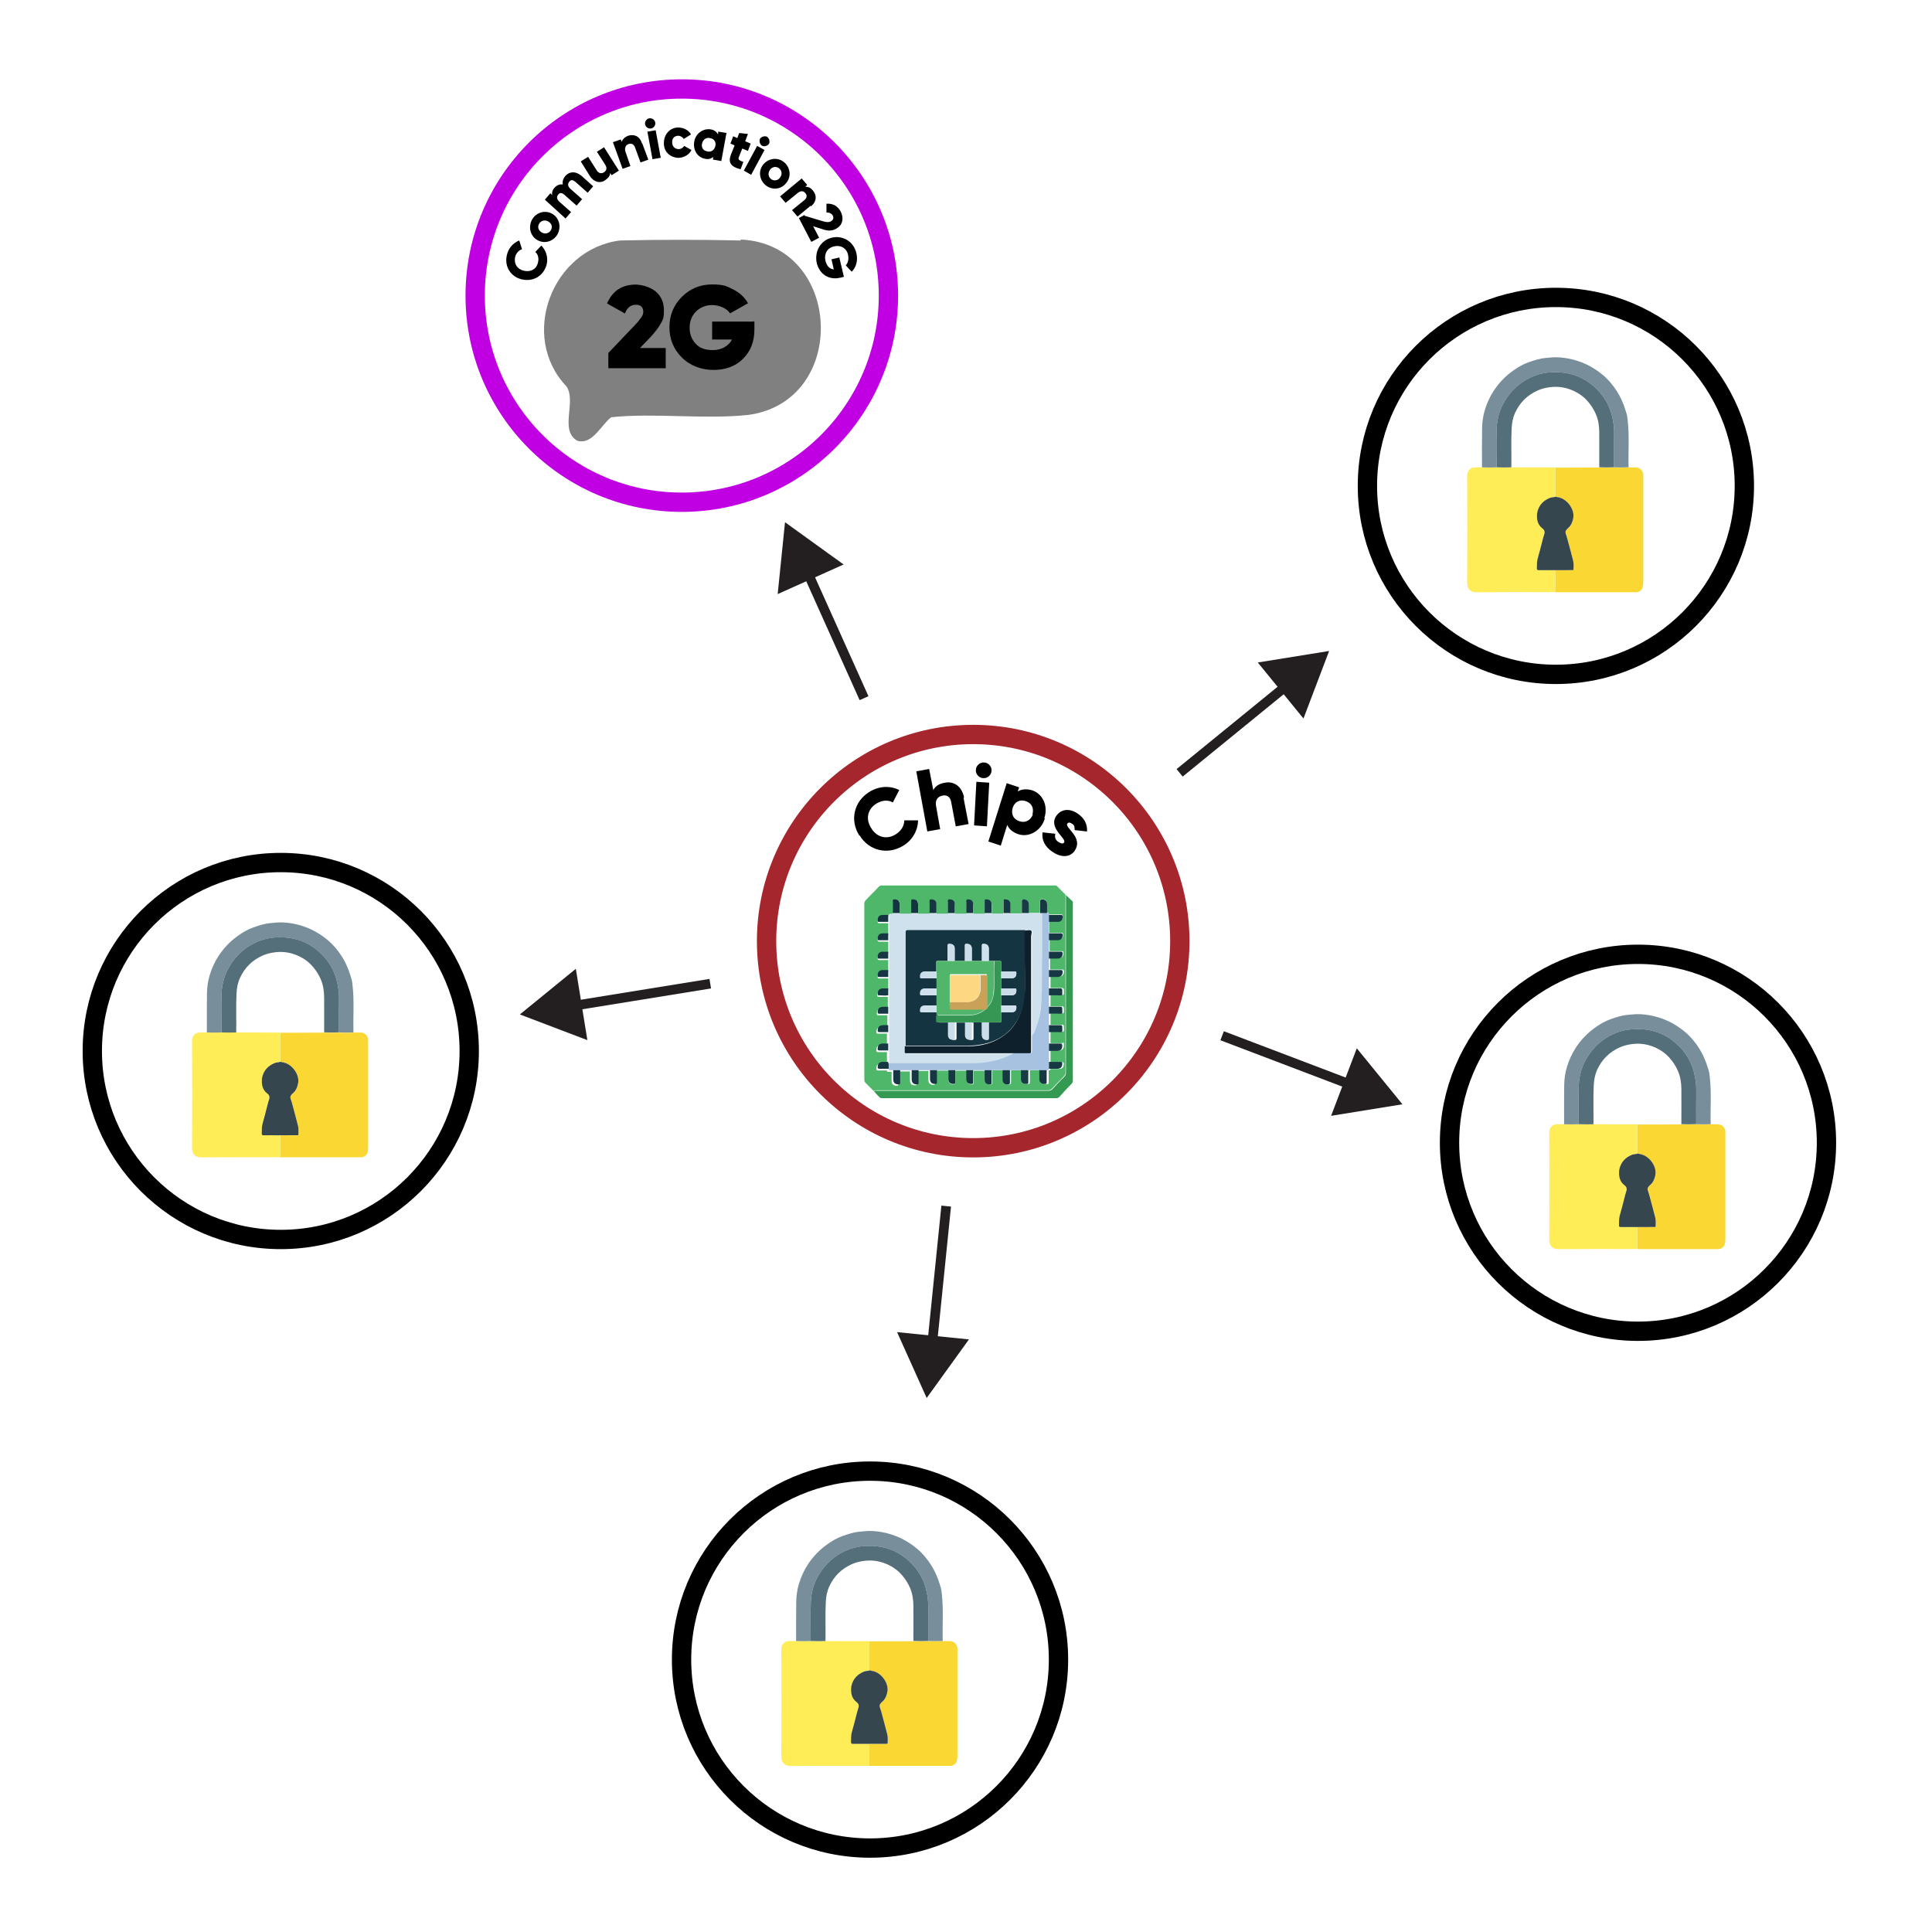 <?xml version="1.0" encoding="UTF-8"?><svg id="Layer_1" xmlns="http://www.w3.org/2000/svg" viewBox="0 0 400 400"><defs><style>.cls-1{stroke:#a5262d;}.cls-1,.cls-2,.cls-3{stroke-width:4px;}.cls-1,.cls-2,.cls-3,.cls-4{fill:none;stroke-miterlimit:10;}.cls-2{stroke:#000;}.cls-5{fill:#fff;}.cls-6{fill:#4fb76a;}.cls-7{fill:#349951;}.cls-8{fill:#cfe1ed;}.cls-9{fill:#143441;}.cls-10{fill:#a7c1e0;}.cls-11{fill:#546e7a;}.cls-3{stroke:#c000e2;}.cls-12{fill:#0d202b;}.cls-13{fill:#cbdde9;}.cls-14{fill:#369754;}.cls-15{fill:#163842;}.cls-16{fill:#fdd782;}.cls-17{fill:#ffed58;}.cls-18{fill:#caa158;}.cls-4{stroke:#231f20;stroke-width:2px;}.cls-19{fill:gray;}.cls-20{fill:#36464e;}.cls-21{fill:#183c43;}.cls-22{fill:#788f9b;}.cls-23{fill:#fbd734;}.cls-24{fill:#cadce8;}.cls-25{fill:#51b66c;}.cls-26{fill:#231f20;}.cls-27{fill:#153642;}</style></defs><circle class="cls-1" cx="201.49" cy="194.85" r="42.78"/><path class="cls-6" d="m180.95,225.94c-.57-.57-1.14-1.14-1.71-1.71-.19-.19-.29-.38-.29-.67v-36.32c0-.29,0-.57.29-.86.86-.95,1.81-1.81,2.66-2.76.19-.19.38-.29.57-.29h35.94c.19,0,.38,0,.48.19.57.57,1.14,1.14,1.71,1.71v36.79c0,.38-.1.57-.38.86-.76.76-1.52,1.62-2.28,2.38-.29.29-.57.48-.95.48h-35.56c-.19,0-.38,0-.57.1l.1.1Zm13.03-4.28h2.38v1.81q0,1.05,1.05,1.05c.29,0,.38-.1.38-.38v-2.47h2.38v1.81q0,1.05,1.05,1.05c.29,0,.38-.1.38-.38v-2.47h2.38v1.81q0,1.05,1.05,1.05c.29,0,.38,0,.38-.38v-2.57h2.38v1.9q0,1.05,1.05,1.05c.38,0,.48-.1.48-.48v-2.47h2.38v1.81q0,1.14,1.14,1.05c.29,0,.38-.1.38-.38v-2.47h2.38v1.81q0,1.14,1.14,1.05c.29,0,.38,0,.38-.38v-2.47c.19,0,.38,0,.38-.29h1.71q1.05,0,1.05-1.05c0-.29-.1-.38-.38-.38h-2.38v-2.38h1.71q1.05,0,1.05-1.05c0-1.05-.1-.48-.38-.48h-2.38v-2.38h1.71c1.24,0,1.05.19,1.05-1.05,0-.29,0-.38-.38-.38h-2.38v-2.38h1.71c1.24,0,1.05.19,1.05-1.05,0-.29-.1-.38-.38-.38h-2.38v-2.38h1.71c1.24,0,1.05.19,1.05-1.05,0-.29-.1-.38-.38-.38h-2.38v-2.38h1.71q1.14,0,1.05-1.14c0-.29-.1-.29-.38-.29h-2.47v-2.38h1.71q1.14,0,1.05-1.14c0-.29-.1-.29-.38-.29h-2.47v-2.38h1.71q1.14,0,1.05-1.14c0-.29-.1-.29-.38-.29h-2.47v-2.38h1.71q1.14,0,1.05-1.14c0-.29-.1-.29-.38-.29h-2.47c0-.29-.1-.38-.38-.38v-1.71q0-1.14-1.14-1.05c-.29,0-.29.1-.29.38v2.47h-2.38v-1.71q0-1.14-1.14-1.05c-.29,0-.29.1-.29.38v2.47h-2.38v-1.71q0-1.14-1.14-1.05c-.29,0-.29.1-.29.38v2.47h-2.38v-1.71q0-1.14-1.14-1.05c-.29,0-.29.1-.29.38v2.47h-2.38v-1.71q0-1.14-1.14-1.05c-.29,0-.29.1-.29.38v2.47h-2.38v-1.81q0-1.14-1.14-1.05c-.29,0-.29.1-.29.38v2.47h-2.38v-1.81q0-1.14-1.14-1.05c-.29,0-.29.1-.29.38v2.47h-2.38v-1.81c0-1.14,0-1.05-1.14-1.05-.29,0-.29.1-.29.38v2.47h-2.38v-1.81c0-1.14,0-1.05-1.14-1.05-.29,0-.29.1-.29.38v2.47h-.57c-.29,0-.38,0-.38.38h-1.14q-1.14,0-1.05,1.14c0,.19.1.29.29.29h1.9v2.38h-1.14q-1.14,0-1.05,1.14c0,.19.1.29.29.29h1.9v2.38h-1.14q-1.14,0-1.05,1.14c0,.19.1.29.29.29h1.9v2.38h-1.14q-1.14,0-1.05,1.14c0,.29.1.29.29.29h1.9v2.38h-1.14q-1.14,0-1.14,1.14c0,.19,0,.29.29.29h1.9v2.38h-1.14q-1.14,0-1.14,1.14c0,.29.1.29.38.29h1.81v2.38h-1.14q-1.14,0-1.14,1.14c0,.29.1.29.38.29h1.81v2.38h-1.14q-1.14,0-1.05,1.14c0,.29.1.29.38.29h1.81v2.38h-1.14q-1.14,0-1.05,1.14c0,.29.1.29.38.29h1.81c0,.19,0,.29.29.29h.67v1.81q0,1.14,1.14,1.05c.29,0,.29-.1.29-.38v-2.57h2.38v1.81q0,1.14,1.14,1.05c.29,0,.29-.1.29-.38v-2.57h2.38v1.81q0,1.05,1.05,1.05c.29,0,.38-.1.38-.38v-2.47l.38-.1Z"/><path class="cls-7" d="m180.95,225.94c.19-.19.38-.1.57-.1h35.56c.48,0,.67-.19.95-.48.76-.86,1.52-1.62,2.28-2.38.29-.29.38-.48.38-.86v-36.79c.48.38.86.86,1.33,1.24.19.19.1.38.1.57v36.51c0,.29,0,.48-.29.76-.86.86-1.71,1.81-2.47,2.66-.19.19-.38.29-.57.29h-36.13c-.19,0-.38,0-.57-.19-.38-.38-.76-.76-1.05-1.14l-.1-.1Z"/><path class="cls-8" d="m212.99,189.05h2.76v8.27c0,3.52.19,7.13-.19,10.65-.19,1.62-.48,3.23-1.05,4.75-.19.57-.48,1.14-.86,1.71v-20.54c0-.48.19-1.05,0-1.24-.29-.19-.86,0-1.33,0h-24.24c-.38,0-.48.1-.48.48v24.53c0,.38.1.48.48.48h21.96c-.48.19-.86.48-1.33.67-2.38.95-4.94,1.43-7.51,1.43h-17.11v-30.71c0-.29,0-.38.38-.38h28.62l-.1-.1Z"/><path class="cls-10" d="m183.99,220.14h17.11c2.57,0,5.13-.38,7.51-1.43.48-.19.86-.48,1.33-.67h3.33c.29,0,.38,0,.38-.38v-3.23c.38-.48.67-1.05.86-1.71.57-1.52.95-3.14,1.05-4.75.29-3.52.1-7.13.19-10.65v-8.27h1.05c.29,0,.38,0,.38.38v31.85c0,.29-.19.29-.38.29h-32.52c-.19,0-.29,0-.29-.29v-1.14Z"/><path class="cls-21" d="m211.47,221.57h1.43v2.47c0,.29,0,.38-.38.38q-1.14,0-1.14-1.05v-1.81h.1Z"/><path class="cls-15" d="m207.67,221.57h1.43v2.47c0,.29,0,.48-.48.48q-1.05,0-1.05-1.05v-1.81l.1-.1Z"/><path class="cls-15" d="m215.27,221.57h1.43v2.47c0,.29,0,.38-.38.38q-1.14,0-1.14-1.05v-1.81h.1Z"/><path class="cls-15" d="m209.19,189.05h-1.43v-2.47c0-.19,0-.38.29-.38q1.14,0,1.14,1.05v1.81Z"/><path class="cls-21" d="m212.99,189.05h-1.43v-2.47c0-.19,0-.29.29-.38q1.14,0,1.14,1.05v1.81Z"/><path class="cls-15" d="m216.79,189.05h-1.43v-2.47c0-.19,0-.29.29-.38q1.14,0,1.14,1.05v1.81Z"/><path class="cls-15" d="m217.17,213.68v-1.43h2.38c.29,0,.38.1.38.38,0,1.33.19,1.05-1.05,1.05h-1.71Z"/><path class="cls-15" d="m217.17,206.07v-1.43h2.38c.29,0,.38.1.38.38,0,1.33.19,1.05-1.05,1.05h-1.71Z"/><path class="cls-15" d="m217.17,209.87v-1.43h2.38c.29,0,.38.1.38.38,0,1.33.19,1.05-1.05,1.05h-1.71Z"/><path class="cls-15" d="m217.17,217.48v-1.43h2.38c.29,0,.38.1.38.48q0,1.05-1.05,1.05h-1.71v-.1Z"/><path class="cls-27" d="m184.94,221.57h1.43v2.57c0,.19,0,.38-.29.38q-1.14,0-1.14-1.05v-1.9Z"/><path class="cls-27" d="m188.75,221.57h1.43v2.57c0,.19,0,.38-.29.38q-1.14,0-1.14-1.05v-1.9Z"/><path class="cls-27" d="m196.35,221.57h1.43v2.47c0,.29,0,.38-.38.38q-1.05,0-1.05-1.05v-1.81Z"/><path class="cls-15" d="m200.06,221.57h1.43v2.47c0,.29,0,.38-.38.38q-1.05,0-1.05-1.05v-1.81Z"/><path class="cls-15" d="m203.86,221.57h1.43v2.57c0,.29,0,.38-.38.38q-1.05,0-1.05-1.05v-1.9Z"/><path class="cls-27" d="m192.55,221.57h1.43v2.47c0,.29,0,.38-.38.38q-1.05,0-1.05-1.05v-1.81Z"/><path class="cls-15" d="m217.17,202.27v-1.43h2.47c.19,0,.29,0,.38.29q0,1.14-1.05,1.14h-1.81Z"/><path class="cls-27" d="m217.17,194.66v-1.43h2.47c.19,0,.29,0,.38.29q0,1.14-1.05,1.14h-1.81Z"/><path class="cls-27" d="m217.17,198.46v-1.43h2.47c.19,0,.29,0,.38.29q0,1.14-1.05,1.14h-1.81Z"/><path class="cls-27" d="m217.17,190.86v-1.43h2.47c.19,0,.29,0,.38.29q0,1.14-1.05,1.14h-1.81Z"/><path class="cls-15" d="m205.29,189.05h-1.43v-2.47c0-.19,0-.38.29-.38q1.14,0,1.14,1.05v1.81Z"/><path class="cls-27" d="m197.68,189.05h-1.43v-2.47c0-.19,0-.38.29-.38q1.14,0,1.14,1.05v1.81Z"/><path class="cls-15" d="m217.17,221.28v-1.43h2.38c.29,0,.38,0,.38.38q0,1.05-1.05,1.05h-1.71Z"/><path class="cls-27" d="m201.49,189.05h-1.43v-2.47c0-.19,0-.29.29-.38q1.14,0,1.14,1.05v1.81Z"/><path class="cls-27" d="m193.88,189.05h-1.43v-2.47c0-.19,0-.38.29-.38q1.14,0,1.14,1.05v1.81Z"/><path class="cls-9" d="m190.08,189.05h-1.43v-2.47c0-.19,0-.38.29-.38q1.14,0,1.14,1.05v1.81Z"/><path class="cls-9" d="m186.27,189.05h-1.43v-2.47c0-.19,0-.38.29-.38q1.14,0,1.14,1.05v1.81Z"/><path class="cls-15" d="m183.9,208.45v1.43h-1.81c-.19,0-.38,0-.38-.29q0-1.14,1.14-1.14h1.14-.1Z"/><path class="cls-15" d="m183.9,212.25v1.43h-1.81c-.19,0-.38,0-.38-.29q0-1.14,1.14-1.14h1.14-.1Z"/><path class="cls-15" d="m183.9,216.05v1.43h-1.81c-.19,0-.38,0-.38-.29q0-1.14,1.05-1.14h1.14Z"/><path class="cls-15" d="m183.9,204.64v1.43c-.67.1-1.24,0-1.9,0-.19,0-.29,0-.29-.29q0-1.14,1.14-1.14h1.14-.1Z"/><path class="cls-27" d="m183.9,197.04v1.43h-1.9c-.19,0-.29,0-.29-.29q0-1.14,1.05-1.14h1.14Z"/><path class="cls-27" d="m183.9,193.24v1.43h-1.9c-.19,0-.29,0-.29-.29q0-1.14,1.05-1.14h1.14Z"/><path class="cls-9" d="m183.9,189.43v1.43h-1.9c-.19,0-.29,0-.29-.29q0-1.14,1.05-1.14h1.14Z"/><path class="cls-27" d="m183.9,200.84v1.43h-1.9c-.19,0-.29,0-.29-.29q0-1.14,1.05-1.14h1.14Z"/><path class="cls-15" d="m183.99,220.14v1.14h-1.9c-.19,0-.29,0-.38-.29q0-1.14,1.05-1.14h1.14v.29h.1Z"/><path class="cls-9" d="m187.51,216.62v-23.58c0-.38.1-.48.48-.48h24.24v4.28c0,3.04.1,6.18,0,9.22,0,1.24-.38,2.47-.86,3.61-.67,1.71-1.71,3.23-3.14,4.37-2.28,1.81-4.94,2.38-7.7,2.47h-12.93l-.1.1Zm13.69-4.94h2.09v2.57q0,1.05,1.05,1.05c.29,0,.38-.1.38-.38v-3.23h2.19c.29,0,.38,0,.38-.38v-1.71h2.09q1.05,0,1.05-1.05c0-.29-.1-.38-.38-.38h-2.76v-2.09h2.09q1.05,0,1.05-1.05c0-.29-.1-.38-.38-.38h-2.76v-2.09h2.09q1.05,0,1.05-1.05c0-.29-.1-.38-.38-.38h-2.76v-1.81c0-.29,0-.38-.29-.38h-2.28v-2.47q0-1.05-1.05-1.05c-.29,0-.38,0-.38.38v3.14h-2.09v-2.47q0-1.05-1.05-1.05c-.29,0-.38,0-.38.38v3.14h-2.09v-2.47q0-1.05-1.05-1.05c-.29,0-.38,0-.38.38v3.14h-2c-.29,0-.38,0-.38.38v1.81h-2.19q-1.05,0-1.05,1.05c0,.29.1.38.38.38h2.95v2.09h-2.19q-1.05,0-1.05,1.05c0,.29.1.38.38.38h2.95v2.09h-2.19q-1.05,0-1.05,1.05c0,.29.1.38.38.38h2.95v1.81q0,.29.38.29h2.09v2.57q0,1.05,1.05,1.05c.29,0,.38-.1.38-.38v-3.23h2.09v2.57q0,1.05,1.05,1.05c.29,0,.38-.1.38-.38v-3.23h-.38Z"/><path class="cls-12" d="m187.51,216.62h12.93c2.76,0,5.42-.67,7.7-2.47,1.52-1.14,2.47-2.66,3.14-4.37.48-1.14.76-2.38.86-3.61.19-3.04,0-6.18,0-9.22v-4.28c.48,0,1.05-.19,1.33,0,.29.19,0,.86,0,1.24v23.77c0,.29,0,.38-.38.38h-25.29c-.38,0-.57,0-.48-.48v-.95h.19Z"/><path class="cls-25" d="m193.79,201.13v-1.81c0-.29,0-.38.38-.38h11.6c0,2.28.1,4.56-.1,6.75-.1,1.05-.48,2.09-1.33,2.85v-6.47c0-.29,0-.48-.38-.38h-7.04q-.29,0-.29.29v6.28c0,.38.1.48.48.48h7.04c-.1.19-.19.29-.38.38-1.05.76-2.19,1.05-3.42,1.05h-6.47v-9.13l-.1.1Z"/><path class="cls-14" d="m193.88,210.25h6.47c1.24,0,2.38-.29,3.42-1.05.19-.1.29-.19.38-.38.1,0,.19-.19.29-.29.86-.76,1.14-1.81,1.33-2.85.19-2.28,0-4.47.1-6.75h1.14c.29,0,.29.1.29.38v11.98c0,.29-.1.38-.38.38h-12.74c-.29,0-.38,0-.38-.29v-1.14h.1Z"/><path class="cls-13" d="m203.29,211.68h1.43v3.23c0,.29,0,.38-.38.38q-1.05,0-1.05-1.05v-2.57Z"/><path class="cls-24" d="m199.78,211.68h1.43v3.23c0,.29,0,.38-.38.38q-1.05,0-1.05-1.05v-2.57Z"/><path class="cls-13" d="m196.26,211.68h1.43v3.23c0,.29,0,.38-.38.38q-1.05,0-1.05-1.05v-2.57Z"/><path class="cls-13" d="m197.59,198.94h-1.43v-3.14c0-.29,0-.38.38-.38q1.05,0,1.05,1.05v2.47Z"/><path class="cls-13" d="m201.2,198.94h-1.43v-3.14c0-.29,0-.38.38-.38q1.05,0,1.05,1.05v2.47Z"/><path class="cls-8" d="m204.72,198.94h-1.43v-3.14c0-.29,0-.38.38-.38q1.05,0,1.05,1.05v2.47Z"/><path class="cls-8" d="m193.79,208.16v1.43h-2.95c-.29,0-.38,0-.38-.38q0-1.05,1.05-1.05h2.28Z"/><path class="cls-8" d="m193.79,204.64v1.43h-2.95c-.29,0-.38,0-.38-.38q0-1.05,1.05-1.05h2.28Z"/><path class="cls-13" d="m193.79,201.13v1.43h-2.95c-.29,0-.38,0-.38-.38q0-1.05,1.05-1.05h2.28Z"/><path class="cls-24" d="m207.29,206.07v-1.43h2.76c.29,0,.38,0,.38.38q0,1.05-1.05,1.05h-2.09Z"/><path class="cls-24" d="m207.29,202.55v-1.43h2.76c.29,0,.38,0,.38.38q0,1.05-1.05,1.05h-2.09Z"/><path class="cls-8" d="m207.29,209.59v-1.43h2.76c.29,0,.38,0,.38.38q0,1.05-1.05,1.05h-2.09Z"/><path class="cls-16" d="m196.64,207.5v-5.32q0-.29.29-.29h5.99v2.95c0,.57-.1,1.05-.48,1.52-.57.86-1.52,1.14-2.47,1.14h-3.42.1Z"/><path class="cls-18" d="m196.64,207.5h3.42c.95,0,1.9-.29,2.47-1.14.29-.48.48-.95.48-1.52v-2.95h1.05c.38,0,.38.1.38.38v6.47c0,.1-.19.19-.29.29h-7.04c-.38,0-.57,0-.48-.48v-1.05Z"/><path d="m177.91,172.98c-2-3.14-1.14-7.04,2.09-9.03,2-1.24,4.28-1.33,6.18-.38l-1.33,2.57c-.95-.57-2.19-.48-3.33.19-1.9,1.14-2.38,3.23-1.14,5.13,1.14,1.9,3.23,2.47,5.13,1.24,1.05-.67,1.71-1.71,1.71-2.85h2.85c0,2-1.14,4.09-3.04,5.23-3.23,2-7.13,1.05-9.03-2.09h-.1Z"/><path d="m199.49,165.19l1.05,5.42-2.66.48-.95-5.04c-.19-1.14-.95-1.52-1.81-1.33-.95.19-1.52.86-1.33,2.09l.86,4.85-2.66.48-2.28-12.45,2.66-.48.86,4.37c.38-.76,1.14-1.33,2.38-1.52,1.81-.38,3.52.67,3.99,3.04l-.1.1Z"/><path d="m202.15,161.86l2.66.19-.48,9.03-2.66-.19.48-9.03Zm-.1-2.47c0-.86.86-1.62,1.71-1.52.86,0,1.62.86,1.52,1.71,0,.86-.86,1.62-1.71,1.52-.86,0-1.62-.86-1.52-1.71Z"/><path d="m216.32,169.47c-.76,2.57-3.33,3.99-5.51,3.23-1.14-.38-1.9-1.05-2.28-1.9l-1.33,4.28-2.57-.86,3.8-12.07,2.57.86-.29.86c.76-.48,1.71-.57,2.85-.29,2.28.67,3.52,3.23,2.66,5.8l.1.1Zm-2.57-.86c.38-1.33-.19-2.38-1.43-2.76s-2.28.19-2.66,1.43c-.38,1.33.19,2.38,1.43,2.76s2.28-.19,2.76-1.43h-.1Z"/><path d="m222.59,176.03c-1.14,1.71-3.14,1.43-4.75.29-1.52-1.05-2.19-2.38-2-3.99l2.66.29c-.19.67,0,1.33.67,1.71.57.38.95.38,1.14.1.57-.86-3.33-2.95-1.62-5.51,1.14-1.62,3.04-1.52,4.56-.38,1.24.86,1.9,2.09,1.81,3.61l-2.57-.29c0-.57,0-1.05-.57-1.33-.38-.29-.76-.29-.95,0-.57.86,3.42,2.85,1.52,5.61l.1-.1Z"/><circle class="cls-3" cx="141.16" cy="61.2" r="42.78"/><path d="m108.17,57.87c-2.38-.48-3.8-2.66-3.23-5.04.29-1.43,1.33-2.57,2.57-3.04l.57,1.81c-.67.19-1.24.86-1.43,1.62-.29,1.43.48,2.57,1.9,2.85s2.57-.38,2.85-1.81c.19-.76,0-1.62-.57-2.09l1.24-1.33c.95.95,1.43,2.38,1.14,3.8-.57,2.38-2.66,3.71-5.04,3.23Z"/><path d="m111.41,49.79c-1.52-.76-2.09-2.57-1.33-4.18.76-1.52,2.57-2.19,4.09-1.43,1.52.76,2.09,2.57,1.33,4.18-.76,1.52-2.57,2.19-4.09,1.43Zm2-3.99c-.76-.38-1.52,0-1.81.57-.38.67-.1,1.43.67,1.81s1.52,0,1.81-.57c.38-.67.1-1.43-.67-1.81Z"/><path d="m120.15,36.19l2.66,2.38-1.14,1.33-2.57-2.28c-.48-.38-.86-.48-1.24,0s-.29.95.19,1.43l2.47,2.19-1.14,1.33-2.57-2.28c-.48-.38-.86-.48-1.24,0s-.29.95.19,1.43l2.47,2.19-1.14,1.33-4.28-3.9,1.14-1.33.38.38c-.1-.48,0-1.05.57-1.62.48-.48,1.05-.67,1.62-.57-.1-.57,0-1.14.57-1.81.86-.95,2.19-.95,3.23,0l-.19-.19Z"/><path d="m125,30.39l3.14,4.94-1.52.95-.29-.48c0,.57-.38,1.05-1.05,1.52-.95.67-2.28.48-3.14-.86l-1.9-3.04,1.52-.95,1.81,2.85c.38.57.95.67,1.43.38.57-.38.76-.86.29-1.62l-1.71-2.66,1.52-.95-.1-.1Z"/><path d="m132.99,29.73l1.24,3.33-1.62.57-1.14-3.14c-.29-.67-.76-.86-1.33-.67-.57.19-.86.76-.67,1.52l1.05,3.04-1.62.57-2-5.51,1.62-.57.19.48c.19-.48.57-.95,1.33-1.24,1.14-.38,2.38,0,2.85,1.52l.1.1Z"/><path d="m133.56,25.74c-.1-.57.29-1.14.86-1.24s1.14.29,1.24.86c.1.57-.29,1.14-.86,1.24-.57.1-1.14-.29-1.24-.86Zm.48,1.52l1.71-.29,1.05,5.7-1.71.29-1.05-5.7Z"/><path d="m137.46,29.54c0-1.71,1.24-3.14,2.95-3.14,1.14,0,2.19.57,2.66,1.43l-1.52.95c-.19-.38-.67-.67-1.14-.67-.76,0-1.33.57-1.24,1.43,0,.76.57,1.33,1.33,1.33.48,0,.95-.29,1.14-.67l1.52.86c-.48.95-1.43,1.52-2.57,1.62-1.81,0-3.14-1.24-3.14-2.95v-.19Z"/><path d="m150.39,27.64l-1.05,5.7-1.71-.29v-.57c-.38.38-.95.57-1.71.38-1.52-.29-2.47-1.81-2.19-3.52s1.81-2.76,3.33-2.57c.76.1,1.24.48,1.62,1.05v-.57c.1,0,1.81.29,1.81.29l-.1.1Zm-2.28,2.57c.19-.86-.29-1.52-1.14-1.62-.76-.19-1.43.29-1.62,1.14s.29,1.52,1.14,1.62c.76.19,1.43-.29,1.62-1.14Z"/><path d="m153.71,30.68l-.76,1.9c-.19.48.19.67.95.95l-.57,1.52c-2.19-.57-2.57-1.52-2-3.04l.76-1.9-.86-.38.57-1.52.86.38.38-1.05,1.81.19-.57,1.52,1.14.48-.57,1.52-1.14-.48v-.1Z"/><path d="m156.76,30.2l1.52.86-2.76,5.13-1.52-.86,2.76-5.13Zm.57-1.43c.29-.48.95-.67,1.43-.48.48.29.67.95.48,1.43-.29.48-.95.67-1.43.48-.48-.29-.67-.95-.48-1.43Z"/><path d="m157.99,34.1c1.05-1.33,2.95-1.62,4.28-.57s1.62,2.95.57,4.28c-1.05,1.43-2.95,1.62-4.28.57-1.33-1.05-1.62-2.95-.57-4.28Zm3.52,2.66c.48-.67.38-1.43-.19-1.9s-1.43-.38-1.9.29-.38,1.43.19,1.9,1.43.38,1.9-.29Z"/><path d="m167.88,42.56l-2.76,2.28-1.14-1.33,2.57-2.09c.57-.48.57-1.05.19-1.43-.38-.48-.95-.57-1.62,0l-2.47,2-1.14-1.33,4.47-3.71,1.14,1.33-.38.38c.57,0,1.14.19,1.62.86.76.95.76,2.19-.48,3.23v-.19Z"/><path d="m166.55,44.66l3.8,1.14c.67.19,1.24.29,1.71,0,.48-.29.57-.67.38-1.14-.29-.48-.76-.67-1.33-.67v-1.81c1.43-.1,2.38.57,2.95,1.62.67,1.33.48,2.85-1.05,3.61-.86.48-1.81.38-2.85,0l-1.81-.57,1.24,2.38-1.62.86-2.57-4.94,1.24-.67-.1.19Z"/><path d="m173.97,57.49c-2.38.57-4.28-.76-4.85-2.95-.57-2.47.76-4.75,3.04-5.32,2.28-.57,4.56.76,5.13,3.14.38,1.52,0,2.95-.95,3.9l-1.24-1.33c.48-.48.67-1.24.48-2.19-.29-1.33-1.52-2.09-2.95-1.71-1.33.29-2.09,1.52-1.71,3.04.29,1.05.86,1.62,1.71,1.71l-.48-2.09,1.62-.38.95,3.99-.67.19h-.1Z"/><path class="cls-19" d="m153.33,49.79c-8.08-.19-16.92-.19-25,0-14.07,1.81-20.92,19.87-11.03,30.23,2.09,3.14-1.52,9.03,2.19,11.22,3.14.95,4.94-3.23,7.04-4.85,8.75-.95,19.3.48,28.33-.48,21.01-2.76,19.68-35.37-1.52-36.32v.19Z"/><path d="m125.95,76.22v-3.14l5.61-5.89c.57-.57.95-1.14,1.24-1.52.29-.38.38-.76.38-1.14s-.1-.76-.38-1.05c-.29-.29-.67-.38-1.14-.38-1.05,0-1.81.57-2.28,1.81l-3.71-2.09c.57-1.24,1.33-2.28,2.38-2.95,1.05-.67,2.28-.95,3.52-.95s3.04.48,4.18,1.43c1.14.95,1.71,2.28,1.71,3.9s-.19,1.9-.67,2.76-1.14,1.71-2,2.66l-2.28,2.38h5.32v4.18h-11.88Z"/><path d="m156.19,66.52v1.71c0,2.47-.76,4.47-2.38,6.08-1.52,1.52-3.61,2.28-6.08,2.28s-4.85-.86-6.56-2.57c-1.71-1.71-2.57-3.8-2.57-6.28s.86-4.56,2.57-6.28c1.71-1.71,3.8-2.57,6.28-2.57s3.04.38,4.37,1.05c1.33.67,2.38,1.62,3.04,2.85l-3.71,2.09c-.38-.57-.86-.95-1.52-1.24-.67-.29-1.43-.48-2.19-.48-1.33,0-2.47.48-3.33,1.33s-1.33,2-1.33,3.33.38,2.38,1.24,3.33c.86.95,2,1.33,3.61,1.33s3.23-.76,3.9-2.19h-4.09v-3.71h8.56l.19-.1Z"/><g id="_Radial_Repeat_"><line class="cls-5" x1="253.03" y1="214.44" x2="290.36" y2="228.63"/><line class="cls-4" x1="253.03" y1="214.44" x2="280.3" y2="224.81"/><polygon class="cls-26" points="275.59 231.02 290.36 228.63 280.91 217.04 275.59 231.02"/></g><g id="_Radial_Repeat_-2"><line class="cls-5" x1="195.9" y1="249.71" x2="191.86" y2="289.44"/><line class="cls-4" x1="195.9" y1="249.71" x2="192.95" y2="278.73"/><polygon class="cls-26" points="185.73 275.8 191.86 289.44 200.61 277.31 185.73 275.8"/></g><g id="_Radial_Repeat_-3"><line class="cls-5" x1="147.05" y1="203.66" x2="107.63" y2="210.04"/><line class="cls-4" x1="147.05" y1="203.66" x2="118.26" y2="208.32"/><polygon class="cls-26" points="119.22 200.58 107.63 210.03 121.61 215.35 119.22 200.58"/></g><g id="_Radial_Repeat_-4"><line class="cls-5" x1="178.89" y1="144.55" x2="162.53" y2="108.12"/><line class="cls-4" x1="178.89" y1="144.55" x2="166.94" y2="117.94"/><polygon class="cls-26" points="174.66 116.87 162.53 108.12 161.01 123 174.66 116.87"/></g><g id="_Radial_Repeat_-5"><line class="cls-5" x1="244.23" y1="160.01" x2="275.18" y2="134.78"/><line class="cls-4" x1="244.23" y1="160.01" x2="266.84" y2="141.58"/><polygon class="cls-26" points="269.87 148.76 275.18 134.78 260.41 137.16 269.87 148.76"/></g><path class="cls-23" d="m73.18,213.76c.5,0,.99.02,1.49.02.84,0,1.54.69,1.55,1.54,0,.78,0,1.56,0,2.33,0,6.58,0,13.16,0,19.75,0,.43-.02.86-.15,1.28-.15.49-.75.93-1.27.93-5.57,0-11.15,0-16.72,0-.03,0-.05,0-.08,0,0-1.51,0-3.03,0-4.54,1.16,0,2.32,0,3.48-.01.15,0,.32.04.32-.21,0-.57.05-1.16-.08-1.71-.36-1.48-.79-2.95-1.17-4.43-.1-.4-.22-.79-.36-1.18-.22-.61.19-.92.56-1.25.6-.55.85-1.24.99-2.03.3-1.66-1.1-3.65-2.68-4.16-.05-.09-.12-.13-.22-.08-.08-.02-.16-.04-.24-.05-.04-.05-.08-.07-.14-.03-.15-.02-.31-.04-.46-.07,0-2.01,0-4.03,0-6.04,2.86,0,5.71,0,8.57-.02.18,0,.36-.01.53-.02,1.02.03,2.04.05,3.07,0,1,.06,2,.04,3.01,0Z"/><path class="cls-17" d="m58,235.05c0,1.51,0,3.03,0,4.54-.57,0-1.15.01-1.72.01-4.86,0-9.72-.02-14.58.02-1.28.01-1.94-.69-1.94-1.94.04-7.44.03-14.88,0-22.32,0-.89.72-1.6,1.57-1.59.5,0,.99-.01,1.49-.02,1,.03,2,.05,3-.01,1.02.06,2.04.03,3.06.01.17,0,.33.02.5.02,2.87,0,5.74,0,8.61.01,0,2.01,0,4.03,0,6.04-.32.15-.68.08-1.02.21-1.42.55-2.36,1.51-2.7,3.02-.06.03-.11.07-.03.14-.11,1.25.02,2.39,1.14,3.22.35.26.49.65.35,1.14-.09.3-.2.59-.27.9-.2.84-.42,1.66-.64,2.49-.16.61-.35,1.22-.5,1.83-.15.61-.11,1.23-.13,1.85-.01.31.07.42.4.41,1.14-.02,2.27,0,3.41,0Z"/><path class="cls-22" d="m45.83,213.75c-1,.06-2,.04-3,.01,0-2.7-.02-5.41.02-8.11.02-1.25.19-2.49.55-3.71.44-1.46,1.06-2.83,1.9-4.1,1.05-1.58,2.35-2.94,3.9-4.05,1.02-.73,2.09-1.38,3.27-1.78,1.17-.41,2.35-.81,3.61-.9.71-.05,1.41-.16,2.12-.14,1.77.03,3.47.38,5.13,1,1.65.62,3.14,1.52,4.5,2.65,1.17.97,2.13,2.12,2.94,3.4.58.9,1.03,1.86,1.42,2.87.21.55.36,1.12.55,1.68.17.51.21,1.06.27,1.6.35,3.19.08,6.39.17,9.58-1,.04-2,.05-3,0,0-2.28-.02-4.57.01-6.85.02-1.31-.15-2.6-.47-3.87-.45-1.78-1.28-3.39-2.48-4.76-1.47-1.68-3.26-2.95-5.42-3.64-1.53-.49-3.08-.64-4.69-.54-1.49.09-2.89.44-4.22,1.06-2.21,1.03-3.95,2.61-5.24,4.69-1.11,1.79-1.72,3.76-1.8,5.84-.1,2.69-.02,5.38-.02,8.08Z"/><path class="cls-11" d="m67.11,213.76c0-2.42.02-4.85,0-7.27-.01-1.29-.19-2.56-.71-3.76-.41-.95-.96-1.81-1.64-2.6-1.01-1.18-2.27-1.99-3.7-2.51-1.32-.48-2.7-.64-4.13-.46-.87.11-1.71.31-2.49.65-2.18.95-3.78,2.51-4.77,4.69-.46,1.02-.65,2.09-.7,3.2-.13,2.69-.02,5.38-.06,8.06-1.02.02-2.04.04-3.06-.01,0-2.69-.08-5.39.02-8.08.08-2.08.68-4.05,1.8-5.84,1.29-2.08,3.03-3.66,5.24-4.69,1.33-.62,2.73-.97,4.22-1.06,1.61-.09,3.16.06,4.69.54,2.16.69,3.94,1.95,5.42,3.64,1.2,1.38,2.03,2.98,2.48,4.76.32,1.27.49,2.55.47,3.87-.03,2.28-.01,4.57-.01,6.85-1.02.05-2.04.04-3.07,0Z"/><path class="cls-20" d="m58,235.05c-1.14,0-2.27-.02-3.41,0-.33,0-.41-.1-.4-.41.02-.62-.01-1.25.13-1.85.15-.62.34-1.22.5-1.83.22-.83.44-1.66.64-2.49.07-.31.18-.6.27-.9.14-.49,0-.88-.35-1.14-1.12-.83-1.25-1.97-1.14-3.22.06-.03.06-.08.03-.14.34-1.51,1.28-2.47,2.7-3.02.34-.13.7-.05,1.02-.21.15.02.31.04.46.07.03.08.07.12.14.03.08.02.16.04.24.05.04.11.14.08.22.08,1.58.51,2.98,2.5,2.68,4.16-.14.79-.4,1.48-.99,2.03-.36.33-.78.65-.56,1.25.14.39.25.78.36,1.18.38,1.48.81,2.94,1.17,4.43.13.55.09,1.14.08,1.71,0,.25-.17.21-.32.21-1.16,0-2.32,0-3.48.01Z"/><path class="cls-11" d="m59.07,220.07c-.09,0-.18.03-.22-.08.1-.05.17,0,.22.08Z"/><path class="cls-11" d="m58.6,219.94c-.07.09-.11.05-.14-.03.06-.03.1-.02.14.03Z"/><path class="cls-22" d="m54.28,223.06c.03.06.03.1-.03.14-.08-.07-.03-.1.03-.14Z"/><circle class="cls-2" cx="58.13" cy="217.6" r="39.02"/><path class="cls-23" d="m195.18,339.76c.5,0,.99.02,1.49.02.84,0,1.54.69,1.55,1.54,0,.78,0,1.56,0,2.33,0,6.58,0,13.16,0,19.75,0,.43-.02.86-.15,1.28-.15.49-.75.93-1.27.93-5.57,0-11.15,0-16.72,0-.03,0-.05,0-.08,0,0-1.51,0-3.03,0-4.54,1.16,0,2.32,0,3.48-.01.15,0,.32.04.32-.21,0-.57.05-1.16-.08-1.71-.36-1.48-.79-2.95-1.17-4.43-.1-.4-.22-.79-.36-1.18-.22-.61.19-.92.56-1.25.6-.55.85-1.24.99-2.03.3-1.66-1.1-3.65-2.68-4.16-.05-.09-.12-.13-.22-.08-.08-.02-.16-.04-.24-.05-.04-.05-.08-.07-.14-.03-.15-.02-.31-.04-.46-.07,0-2.01,0-4.03,0-6.04,2.86,0,5.71,0,8.57-.02.18,0,.36-.01.53-.02,1.02.03,2.04.05,3.07,0,1,.06,2,.04,3.01,0Z"/><path class="cls-17" d="m180,361.05c0,1.51,0,3.03,0,4.54-.57,0-1.15.01-1.72.01-4.86,0-9.72-.02-14.58.02-1.28.01-1.94-.69-1.94-1.94.04-7.44.03-14.88,0-22.32,0-.89.72-1.6,1.57-1.59.5,0,.99-.01,1.49-.02,1,.03,2,.05,3-.01,1.02.06,2.04.03,3.06.01.17,0,.33.02.5.02,2.87,0,5.74,0,8.61.01,0,2.01,0,4.03,0,6.04-.32.15-.68.08-1.02.21-1.42.55-2.36,1.51-2.7,3.02-.06.03-.11.07-.03.14-.11,1.25.02,2.39,1.14,3.22.35.26.49.65.35,1.14-.09.3-.2.59-.27.9-.2.84-.42,1.66-.64,2.49-.16.61-.35,1.22-.5,1.83-.15.61-.11,1.23-.13,1.85-.01.31.07.42.4.41,1.14-.02,2.27,0,3.41,0Z"/><path class="cls-22" d="m167.83,339.75c-1,.06-2,.04-3,.01,0-2.7-.02-5.41.02-8.11.02-1.25.19-2.49.55-3.71.44-1.46,1.06-2.83,1.9-4.1,1.05-1.58,2.35-2.94,3.9-4.05,1.02-.73,2.09-1.38,3.27-1.78,1.17-.41,2.35-.81,3.61-.9.71-.05,1.41-.16,2.12-.14,1.77.03,3.47.38,5.13,1,1.65.62,3.14,1.52,4.5,2.65,1.17.97,2.13,2.12,2.94,3.4.58.9,1.03,1.86,1.42,2.87.21.55.36,1.12.55,1.68.17.51.21,1.06.27,1.6.35,3.19.08,6.39.17,9.58-1,.04-2,.05-3,0,0-2.28-.02-4.57.01-6.85.02-1.31-.15-2.6-.47-3.87-.45-1.78-1.28-3.39-2.48-4.76-1.47-1.68-3.26-2.95-5.42-3.64-1.53-.49-3.08-.64-4.69-.54-1.49.09-2.89.44-4.22,1.06-2.21,1.03-3.95,2.61-5.24,4.69-1.11,1.79-1.72,3.76-1.8,5.84-.1,2.69-.02,5.38-.02,8.08Z"/><path class="cls-11" d="m189.11,339.76c0-2.42.02-4.85,0-7.27-.01-1.29-.19-2.56-.71-3.76-.41-.95-.96-1.81-1.64-2.6-1.01-1.18-2.27-1.99-3.7-2.51-1.32-.48-2.7-.64-4.13-.46-.87.11-1.71.31-2.49.65-2.18.95-3.78,2.51-4.77,4.69-.46,1.02-.65,2.09-.7,3.2-.13,2.69-.02,5.38-.06,8.06-1.02.02-2.04.04-3.06-.01,0-2.69-.08-5.39.02-8.08.08-2.08.68-4.05,1.8-5.84,1.29-2.08,3.03-3.66,5.24-4.69,1.33-.62,2.73-.97,4.22-1.06,1.61-.09,3.16.06,4.69.54,2.16.69,3.94,1.95,5.42,3.64,1.2,1.38,2.03,2.98,2.48,4.76.32,1.27.49,2.55.47,3.87-.03,2.28-.01,4.57-.01,6.85-1.02.05-2.04.04-3.07,0Z"/><path class="cls-20" d="m180,361.05c-1.14,0-2.27-.02-3.41,0-.33,0-.41-.1-.4-.41.02-.62-.01-1.25.13-1.85.15-.62.34-1.22.5-1.83.22-.83.44-1.66.64-2.49.07-.31.18-.6.27-.9.14-.49,0-.88-.35-1.14-1.12-.83-1.25-1.97-1.14-3.22.06-.03.06-.08.03-.14.34-1.51,1.28-2.47,2.7-3.02.34-.13.7-.05,1.02-.21.15.02.31.04.46.07.03.08.07.12.14.03.08.02.16.04.24.05.04.11.14.08.22.08,1.58.51,2.98,2.5,2.68,4.16-.14.79-.4,1.48-.99,2.03-.36.33-.78.65-.56,1.25.14.39.25.78.36,1.18.38,1.48.81,2.94,1.17,4.43.13.55.09,1.14.08,1.71,0,.25-.17.21-.32.21-1.16,0-2.32,0-3.48.01Z"/><path class="cls-11" d="m181.07,346.07c-.09,0-.18.03-.22-.08.1-.05.17,0,.22.08Z"/><path class="cls-11" d="m180.6,345.94c-.07.09-.11.05-.14-.03.06-.03.1-.02.14.03Z"/><path class="cls-22" d="m176.28,349.06c.03.06.03.1-.03.14-.08-.07-.03-.1.03-.14Z"/><circle class="cls-2" cx="180.13" cy="343.6" r="39.02"/><path class="cls-23" d="m354.18,232.76c.5,0,.99.02,1.49.02.84,0,1.54.69,1.55,1.54,0,.78,0,1.56,0,2.33,0,6.58,0,13.16,0,19.75,0,.43-.02.86-.15,1.28-.15.49-.75.93-1.27.93-5.57,0-11.15,0-16.72,0-.03,0-.05,0-.08,0,0-1.51,0-3.03,0-4.54,1.16,0,2.32,0,3.48-.01.15,0,.32.04.32-.21,0-.57.05-1.16-.08-1.71-.36-1.48-.79-2.95-1.17-4.43-.1-.4-.22-.79-.36-1.18-.22-.61.19-.92.56-1.25.6-.55.85-1.24.99-2.03.3-1.66-1.1-3.65-2.68-4.16-.05-.09-.12-.13-.22-.08-.08-.02-.16-.04-.24-.05-.04-.05-.08-.07-.14-.03-.15-.02-.31-.04-.46-.07,0-2.01,0-4.03,0-6.04,2.86,0,5.71,0,8.57-.02.18,0,.36-.01.53-.02,1.02.03,2.04.05,3.07,0,1,.06,2,.04,3.01,0Z"/><path class="cls-17" d="m339,254.05c0,1.51,0,3.03,0,4.54-.57,0-1.15.01-1.72.01-4.86,0-9.72-.02-14.58.02-1.28.01-1.94-.69-1.94-1.94.04-7.44.03-14.88,0-22.32,0-.89.72-1.6,1.57-1.59.5,0,.99-.01,1.49-.02,1,.03,2,.05,3-.01,1.02.06,2.04.03,3.06.01.17,0,.33.02.5.02,2.87,0,5.74,0,8.61.01,0,2.01,0,4.03,0,6.04-.32.15-.68.08-1.02.21-1.42.55-2.36,1.51-2.7,3.02-.06.03-.11.07-.03.14-.11,1.25.02,2.39,1.14,3.22.35.26.49.65.35,1.14-.09.3-.2.59-.27.9-.2.84-.42,1.66-.64,2.49-.16.61-.35,1.22-.5,1.83-.15.61-.11,1.23-.13,1.85-.01.31.07.42.4.41,1.14-.02,2.27,0,3.41,0Z"/><path class="cls-22" d="m326.83,232.75c-1,.06-2,.04-3,.01,0-2.7-.02-5.41.02-8.11.02-1.25.19-2.49.55-3.71.44-1.46,1.06-2.83,1.9-4.1,1.05-1.58,2.35-2.94,3.9-4.05,1.02-.73,2.09-1.38,3.27-1.78,1.17-.41,2.35-.81,3.61-.9.71-.05,1.41-.16,2.12-.14,1.77.03,3.47.38,5.13,1,1.65.62,3.14,1.52,4.5,2.65,1.17.97,2.13,2.12,2.94,3.4.58.9,1.03,1.86,1.42,2.87.21.55.36,1.12.55,1.68.17.51.21,1.06.27,1.6.35,3.19.08,6.39.17,9.58-1,.04-2,.05-3,0,0-2.28-.02-4.57.01-6.85.02-1.31-.15-2.6-.47-3.87-.45-1.78-1.28-3.39-2.48-4.76-1.47-1.68-3.26-2.95-5.42-3.64-1.53-.49-3.08-.64-4.69-.54-1.49.09-2.89.44-4.22,1.06-2.21,1.03-3.95,2.61-5.24,4.69-1.11,1.79-1.72,3.76-1.8,5.84-.1,2.69-.02,5.38-.02,8.08Z"/><path class="cls-11" d="m348.11,232.76c0-2.42.02-4.85,0-7.27-.01-1.29-.19-2.56-.71-3.76-.41-.95-.96-1.81-1.64-2.6-1.01-1.18-2.27-1.99-3.7-2.51-1.32-.48-2.7-.64-4.13-.46-.87.11-1.71.31-2.49.65-2.18.95-3.78,2.51-4.77,4.69-.46,1.02-.65,2.09-.7,3.2-.13,2.69-.02,5.38-.06,8.06-1.02.02-2.04.04-3.06-.01,0-2.69-.08-5.39.02-8.08.08-2.08.68-4.05,1.8-5.84,1.29-2.08,3.03-3.66,5.24-4.69,1.33-.62,2.73-.97,4.22-1.06,1.61-.09,3.16.06,4.69.54,2.16.69,3.94,1.95,5.42,3.64,1.2,1.38,2.03,2.98,2.48,4.76.32,1.27.49,2.55.47,3.87-.03,2.28-.01,4.57-.01,6.85-1.02.05-2.04.04-3.07,0Z"/><path class="cls-20" d="m339,254.05c-1.14,0-2.27-.02-3.41,0-.33,0-.41-.1-.4-.41.02-.62-.01-1.25.13-1.85.15-.62.34-1.22.5-1.83.22-.83.44-1.66.64-2.49.07-.31.18-.6.27-.9.14-.49,0-.88-.35-1.14-1.12-.83-1.25-1.97-1.14-3.22.06-.03.06-.08.03-.14.34-1.51,1.28-2.47,2.7-3.02.34-.13.7-.05,1.02-.21.15.02.31.04.46.07.03.08.07.12.14.03.08.02.16.04.24.05.04.11.14.08.22.08,1.58.51,2.98,2.5,2.68,4.16-.14.79-.4,1.48-.99,2.03-.36.33-.78.65-.56,1.25.14.39.25.78.36,1.18.38,1.48.81,2.94,1.17,4.43.13.55.09,1.14.08,1.71,0,.25-.17.21-.32.21-1.16,0-2.32,0-3.48.01Z"/><path class="cls-11" d="m340.07,239.07c-.09,0-.18.03-.22-.08.1-.05.17,0,.22.08Z"/><path class="cls-11" d="m339.6,238.94c-.07.09-.11.05-.14-.03.06-.03.1-.02.14.03Z"/><path class="cls-22" d="m335.28,242.06c.03.06.03.1-.03.14-.08-.07-.03-.1.03-.14Z"/><circle class="cls-2" cx="339.13" cy="236.6" r="39.02"/><path class="cls-23" d="m337.18,96.76c.5,0,.99.02,1.49.02.84,0,1.54.69,1.55,1.54,0,.78,0,1.56,0,2.33,0,6.58,0,13.16,0,19.75,0,.43-.02.86-.15,1.28-.15.49-.75.93-1.27.93-5.57,0-11.15,0-16.72,0-.03,0-.05,0-.08,0,0-1.51,0-3.03,0-4.54,1.16,0,2.32,0,3.48-.01.15,0,.32.04.32-.21,0-.57.05-1.16-.08-1.71-.36-1.48-.79-2.95-1.17-4.43-.1-.4-.22-.79-.36-1.18-.22-.61.19-.92.56-1.25.6-.55.85-1.24.99-2.03.3-1.66-1.1-3.65-2.68-4.16-.05-.09-.12-.13-.22-.08-.08-.02-.16-.04-.24-.05-.04-.05-.08-.07-.14-.03-.15-.02-.31-.04-.46-.07,0-2.01,0-4.03,0-6.04,2.86,0,5.71,0,8.57-.02.18,0,.36-.01.53-.02,1.02.03,2.04.05,3.07,0,1,.06,2,.04,3.01,0Z"/><path class="cls-17" d="m322,118.05c0,1.51,0,3.03,0,4.54-.57,0-1.15.01-1.72.01-4.86,0-9.72-.02-14.58.02-1.28.01-1.94-.69-1.94-1.94.04-7.44.03-14.88,0-22.32,0-.89.72-1.6,1.57-1.59.5,0,.99-.01,1.49-.02,1,.03,2,.05,3-.01,1.02.06,2.04.03,3.06.01.17,0,.33.02.5.02,2.87,0,5.74,0,8.61.01,0,2.01,0,4.03,0,6.04-.32.15-.68.08-1.02.21-1.42.55-2.36,1.51-2.7,3.02-.06.03-.11.07-.03.14-.11,1.25.02,2.39,1.14,3.22.35.26.49.65.35,1.14-.09.3-.2.59-.27.9-.2.84-.42,1.66-.64,2.49-.16.61-.35,1.22-.5,1.83-.15.61-.11,1.23-.13,1.85-.01.31.07.42.4.41,1.14-.02,2.27,0,3.41,0Z"/><path class="cls-22" d="m309.83,96.75c-1,.06-2,.04-3,.01,0-2.7-.02-5.41.02-8.11.02-1.25.19-2.49.55-3.71.44-1.46,1.06-2.83,1.9-4.1,1.05-1.58,2.35-2.94,3.9-4.05,1.02-.73,2.09-1.38,3.27-1.78,1.17-.41,2.35-.81,3.61-.9.71-.05,1.41-.16,2.12-.14,1.77.03,3.47.38,5.13,1,1.65.62,3.14,1.52,4.5,2.65,1.17.97,2.13,2.12,2.94,3.4.58.9,1.03,1.86,1.42,2.87.21.55.36,1.12.55,1.68.17.51.21,1.06.27,1.6.35,3.19.08,6.39.17,9.58-1,.04-2,.05-3,0,0-2.28-.02-4.57.01-6.85.02-1.31-.15-2.6-.47-3.87-.45-1.78-1.28-3.39-2.48-4.76-1.47-1.68-3.26-2.95-5.42-3.64-1.53-.49-3.08-.64-4.69-.54-1.49.09-2.89.44-4.22,1.06-2.21,1.03-3.95,2.61-5.24,4.69-1.11,1.79-1.72,3.76-1.8,5.84-.1,2.69-.02,5.38-.02,8.08Z"/><path class="cls-11" d="m331.11,96.76c0-2.42.02-4.85,0-7.27-.01-1.29-.19-2.56-.71-3.76-.41-.95-.96-1.81-1.64-2.6-1.01-1.18-2.27-1.99-3.7-2.51-1.32-.48-2.7-.64-4.13-.46-.87.11-1.71.31-2.49.65-2.18.95-3.78,2.51-4.77,4.69-.46,1.02-.65,2.09-.7,3.2-.13,2.69-.02,5.38-.06,8.06-1.02.02-2.04.04-3.06-.01,0-2.69-.08-5.39.02-8.08.08-2.08.68-4.05,1.8-5.84,1.29-2.08,3.03-3.66,5.24-4.69,1.33-.62,2.73-.97,4.22-1.06,1.61-.09,3.16.06,4.69.54,2.16.69,3.94,1.95,5.42,3.64,1.2,1.38,2.03,2.98,2.48,4.76.32,1.27.49,2.55.47,3.87-.03,2.28-.01,4.57-.01,6.85-1.02.05-2.04.04-3.07,0Z"/><path class="cls-20" d="m322,118.05c-1.14,0-2.27-.02-3.41,0-.33,0-.41-.1-.4-.41.02-.62-.01-1.25.13-1.85.15-.62.34-1.22.5-1.83.22-.83.44-1.66.64-2.49.07-.31.18-.6.27-.9.14-.49,0-.88-.35-1.14-1.12-.83-1.25-1.97-1.14-3.22.06-.03.06-.08.03-.14.34-1.51,1.28-2.47,2.7-3.02.34-.13.7-.05,1.02-.21.15.02.31.04.46.07.03.08.07.12.14.03.08.02.16.04.24.05.04.11.14.08.22.08,1.58.51,2.98,2.5,2.68,4.16-.14.79-.4,1.48-.99,2.03-.36.33-.78.65-.56,1.25.14.39.25.78.36,1.18.38,1.48.81,2.94,1.17,4.43.13.55.09,1.14.08,1.71,0,.25-.17.21-.32.21-1.16,0-2.32,0-3.48.01Z"/><path class="cls-11" d="m323.07,103.07c-.09,0-.18.03-.22-.08.1-.05.17,0,.22.08Z"/><path class="cls-11" d="m322.6,102.94c-.07.09-.11.05-.14-.03.06-.03.1-.02.14.03Z"/><path class="cls-22" d="m318.28,106.06c.03.06.03.1-.03.14-.08-.07-.03-.1.03-.14Z"/><circle class="cls-2" cx="322.13" cy="100.6" r="39.02"/></svg>